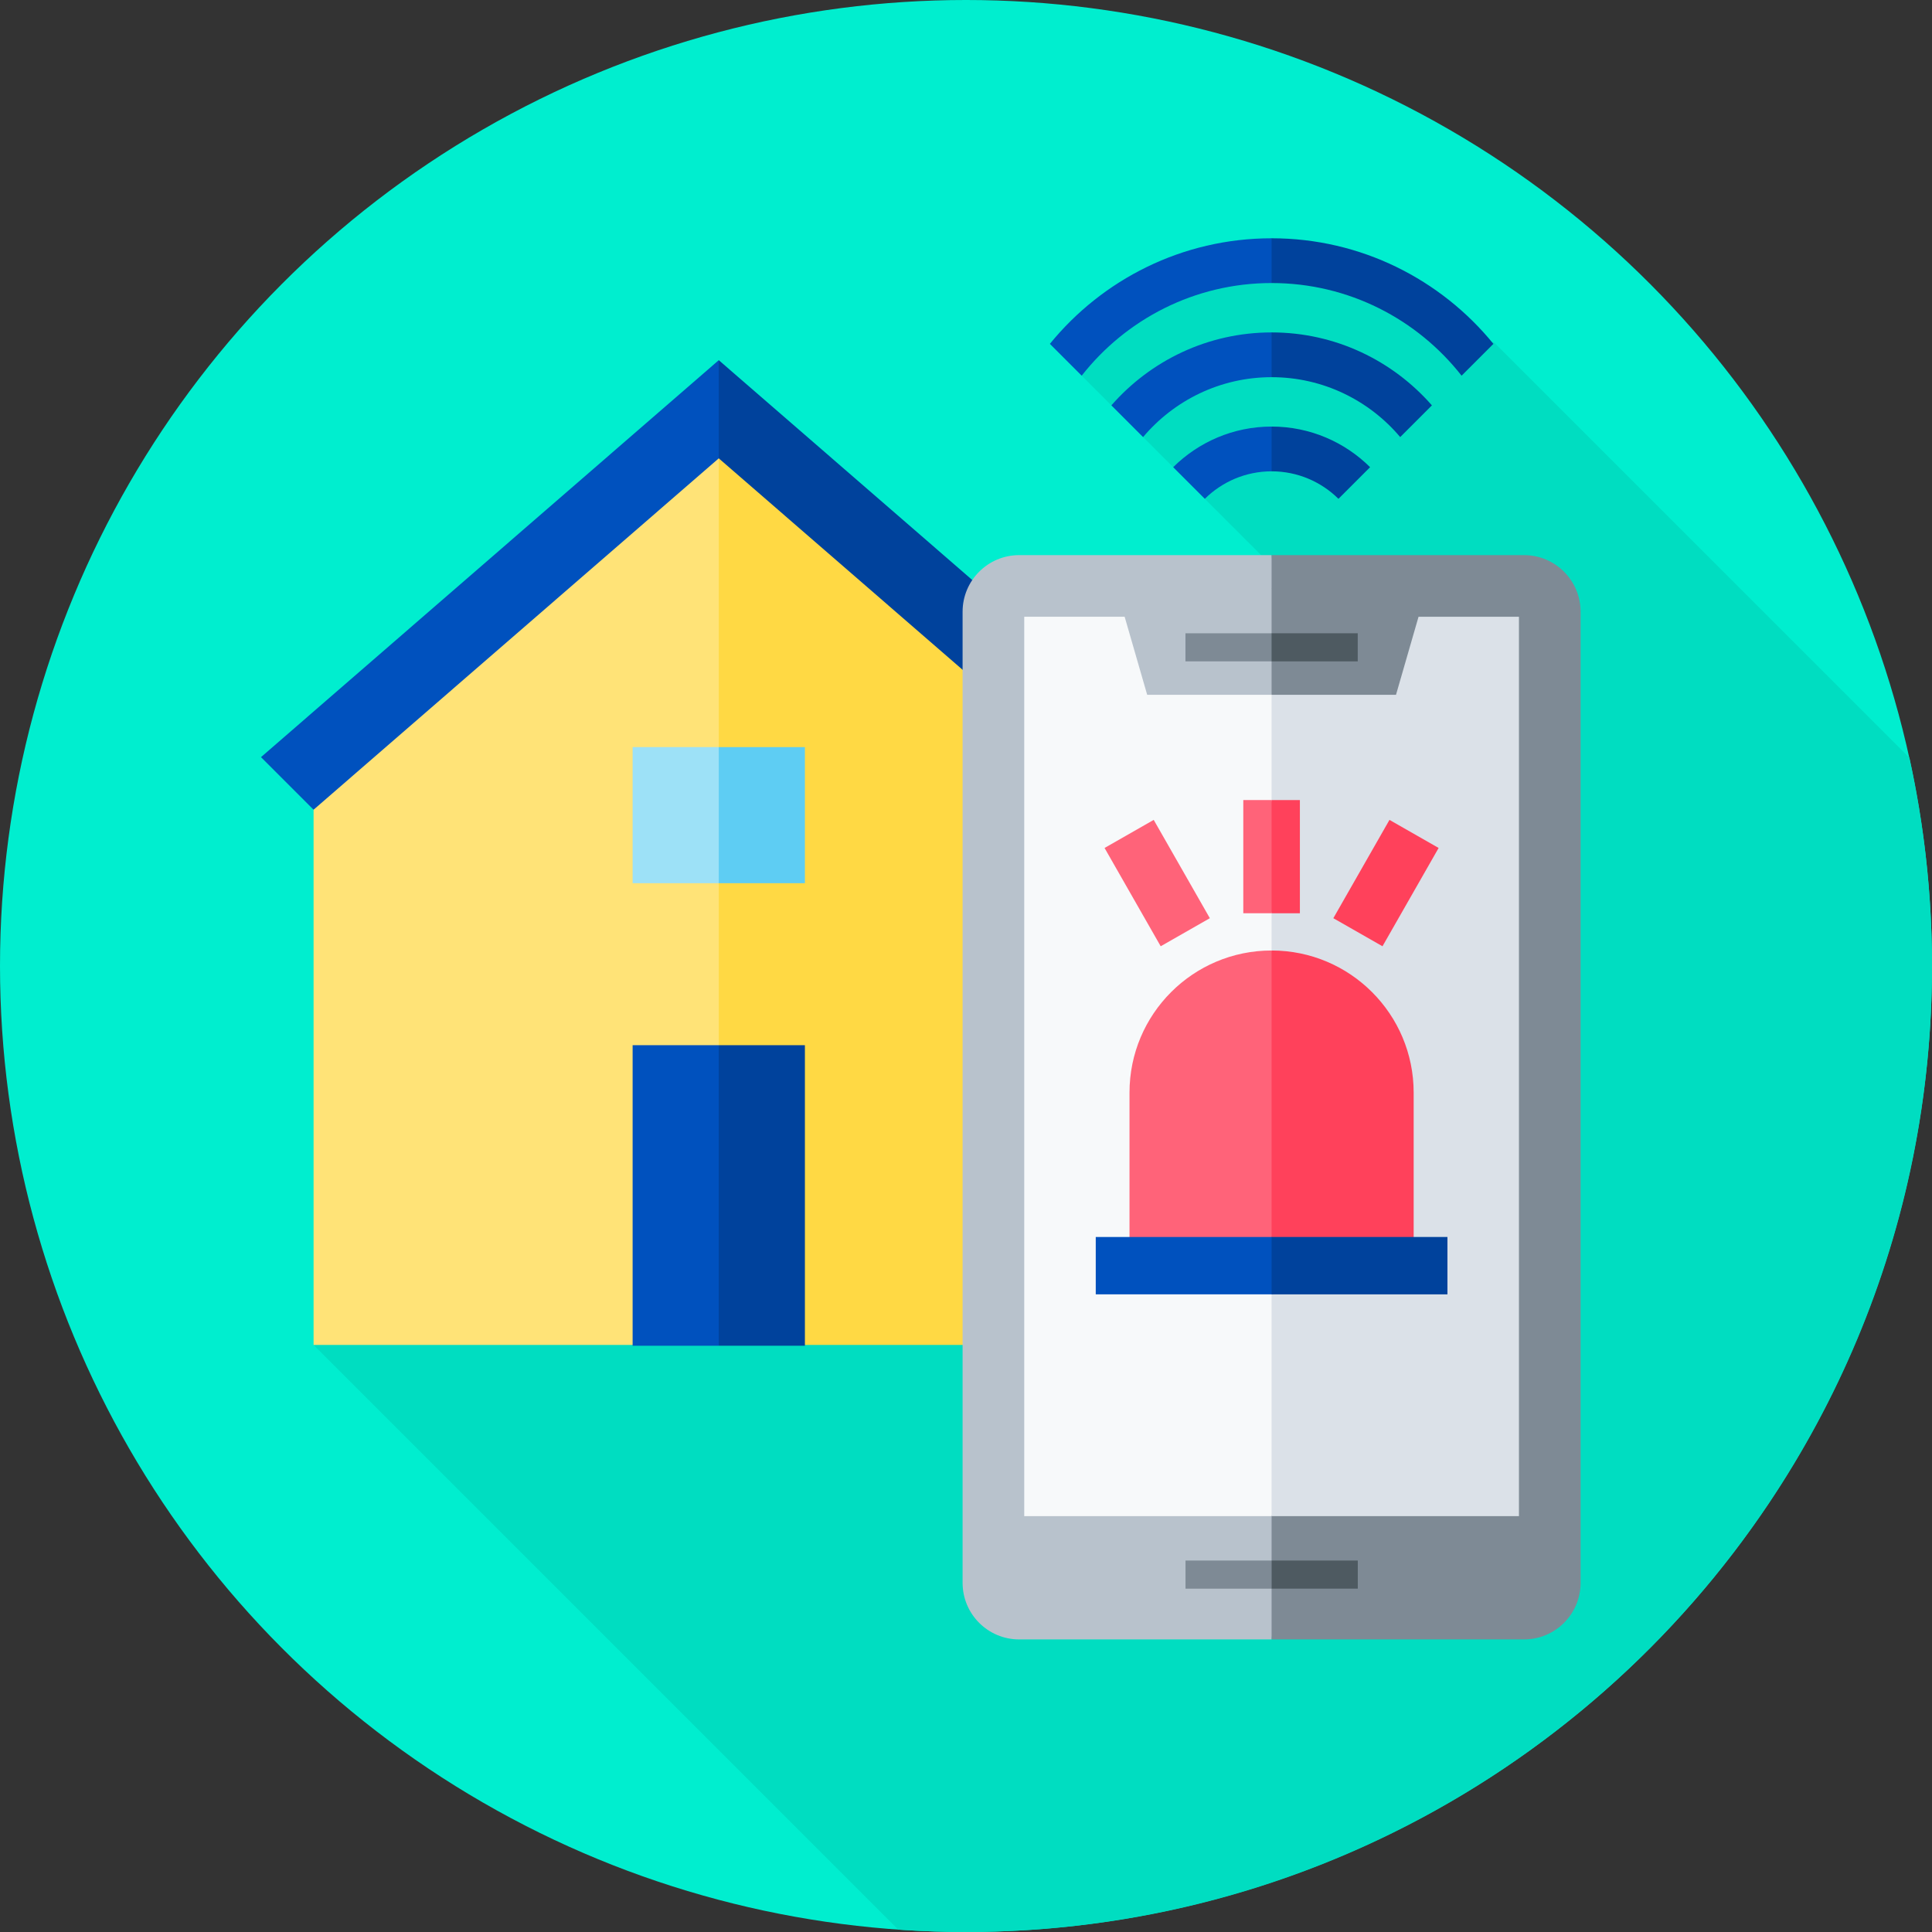 <svg id="Capa_1" enable-background="new 0 0 512 512" height="512" viewBox="0 0 512 512" width="512" xmlns="http://www.w3.org/2000/svg"><rect x="0" y="0" width="512" height="512" fill="#333333" stroke="none"/><g><g><g><g><g><g><g><g><g><g><g><g><g><g><g><g><g><g><g><g><g><circle cx="256" cy="256" fill="#00eecf" r="256"/></g></g></g></g></g></g></g></g></g></g></g></g></g></g></g></g></g></g></g></g><path d="m336.985 68.077-37.586 12.377-12.737 19.106 77.645 77.645-281.207 179.218 154.946 154.947c6.166.427 12.389.647 18.667.629 141.384-.394 255.68-115.328 255.286-256.713-.052-18.699-2.127-36.918-5.982-54.467l-109.97-109.969z" fill="#00ddc1"/><g><path d="m190.48 95.45-121.376 105.254.082-.036 13.914 13.914h107.38l21.055-44.09z" fill="#0051be"/><path d="m190.48 95.45v119.132h107.381l13.933-13.933z" fill="#00429c"/></g><g><path d="m190.48 346.422-22.828 10.001h-84.552v-141.841l107.38-93.117 43.023 129.575z" fill="#ffe377"/><path d="m297.861 356.423v-141.841l-107.381-93.117v224.957l22.829 10.001z" fill="#ffd944"/></g><g><g><g><g><g><path d="m190.48 356.634h-22.828v-79.647h22.828l11.414 42.638z" fill="#0051be"/></g></g></g></g><g><g><path d="m190.48 276.987h22.828v79.647h-22.828z" fill="#00429c"/></g></g></g><g><g><g><g><g><path d="m190.48 234.057h-22.828v-36.063h22.828l11.414 19.306z" fill="#9de1f7"/></g></g></g></g><g><g><path d="m190.48 197.994h22.828v36.063h-22.828z" fill="#5ecdf3"/></g></g></g><g><g><path d="m336.985 147.113h-66.887c-8.285 0-15.001 6.716-15.001 15.001v257.352c0 8.285 6.716 15.001 15.001 15.001h66.887l16.338-143.677z" fill="#b8c2cc"/><path d="m403.873 147.113h-66.887v287.353h66.887c8.285 0 15.001-6.716 15.001-15.001v-257.352c-.001-8.284-6.717-15-15.001-15z" fill="#7e8a95"/><g><g><g><g><g><path d="m336.985 401.792h-65.551v-238.343h65.551l32.776 136.339z" fill="#f7f9fa"/></g></g></g></g><g><g><path d="m336.985 163.449h65.551v238.343h-65.551z" fill="#dbe1e8"/></g></g></g><path d="m336.985 155.838h-41.139l8.169 28.286h32.97l8.169-12.506z" fill="#b8c2cc"/><path d="m336.985 184.124h32.971l8.169-28.286h-41.14z" fill="#7e8a95"/><g><g><g><g><g><g><path d="m336.985 175.271h-22.828v-7.45h22.828l11.415 3.988z" fill="#7e8a95"/></g></g></g></g></g><g><g><path d="m336.985 167.821h22.828v7.45h-22.828z" fill="#4e5a61"/></g></g></g><g><g><g><g><g><g><path d="m336.999 421.011h-22.828v-7.45h22.828l11.414 3.988z" fill="#7e8a95"/></g></g></g></g></g><g><g><path d="m336.999 413.561h22.828v7.45h-22.828z" fill="#4e5a61"/></g></g></g></g><g><path d="m374.635 289.544c0-20.795-16.858-37.652-37.652-37.652l-11.805 31.216 10.937 52.308h38.52z" fill="#ff415b"/><path d="m336.982 335.415h-37.652v-45.871c0-20.795 16.858-37.652 37.653-37.652v83.523z" fill="#ff6379"/><g><g><g><g><g><path d="m336.985 343.019h-46.599v-15.207h46.599l23.3 8.141z" fill="#0051be"/></g></g></g></g><g><g><path d="m336.985 327.812h46.599v15.208h-46.599z" fill="#00429c"/></g></g></g></g><g><g><g><g><g><path d="m336.985 242.026h-7.5v-30h7.5l3.75 16.06z" fill="#ff6379"/></g></g></g></g><g><g><path d="m336.985 212.026h7.5v30h-7.5z" fill="#ff415b"/></g></g></g><g><path d="m305.746 217.28-6.513 3.719-6.513 3.719 14.877 26.052 6.513-3.719 6.513-3.719z" fill="#ff6379"/><path d="m368.225 217.28 6.513 3.719 6.513 3.719-14.877 26.052-6.513-3.719-6.513-3.719z" fill="#ff415b"/></g></g><g><path d="m336.985 113.043-6.001 6.44 6.001 5.422h.013c6.896 0 13.151 2.785 17.707 7.286l8.384-8.383c-6.704-6.649-15.925-10.764-26.091-10.764-.004-.001-.008-.001-.013-.001zm.014-49.897c-.005 0-.009 0-.013 0l-6.001 5.242 6.001 6.62h.013c20.413 0 38.622 9.615 50.337 24.553l8.433-8.433c-13.912-17.064-35.089-27.982-58.77-27.982zm0 24.948c-.005 0-.009 0-.013 0l-6.001 5.574 6.001 6.288h.013c13.653 0 25.885 6.176 34.069 15.873l8.403-8.403c-10.354-11.835-25.549-19.332-42.472-19.332z" fill="#00429c"/><path d="m278.229 91.127 8.433 8.433c11.713-14.935 29.916-24.548 50.324-24.553v-11.861c-23.677.004-44.848 10.921-58.757 27.981zm41.063 41.063c4.553-4.498 10.804-7.282 17.694-7.285v-11.862c-10.16.004-19.376 4.118-26.077 10.763zm-24.765-24.765 8.403 8.403c8.181-9.694 20.408-15.868 34.056-15.872v-11.862c-16.918.004-32.108 7.5-42.459 19.331z" fill="#0051be"/></g></g></svg>